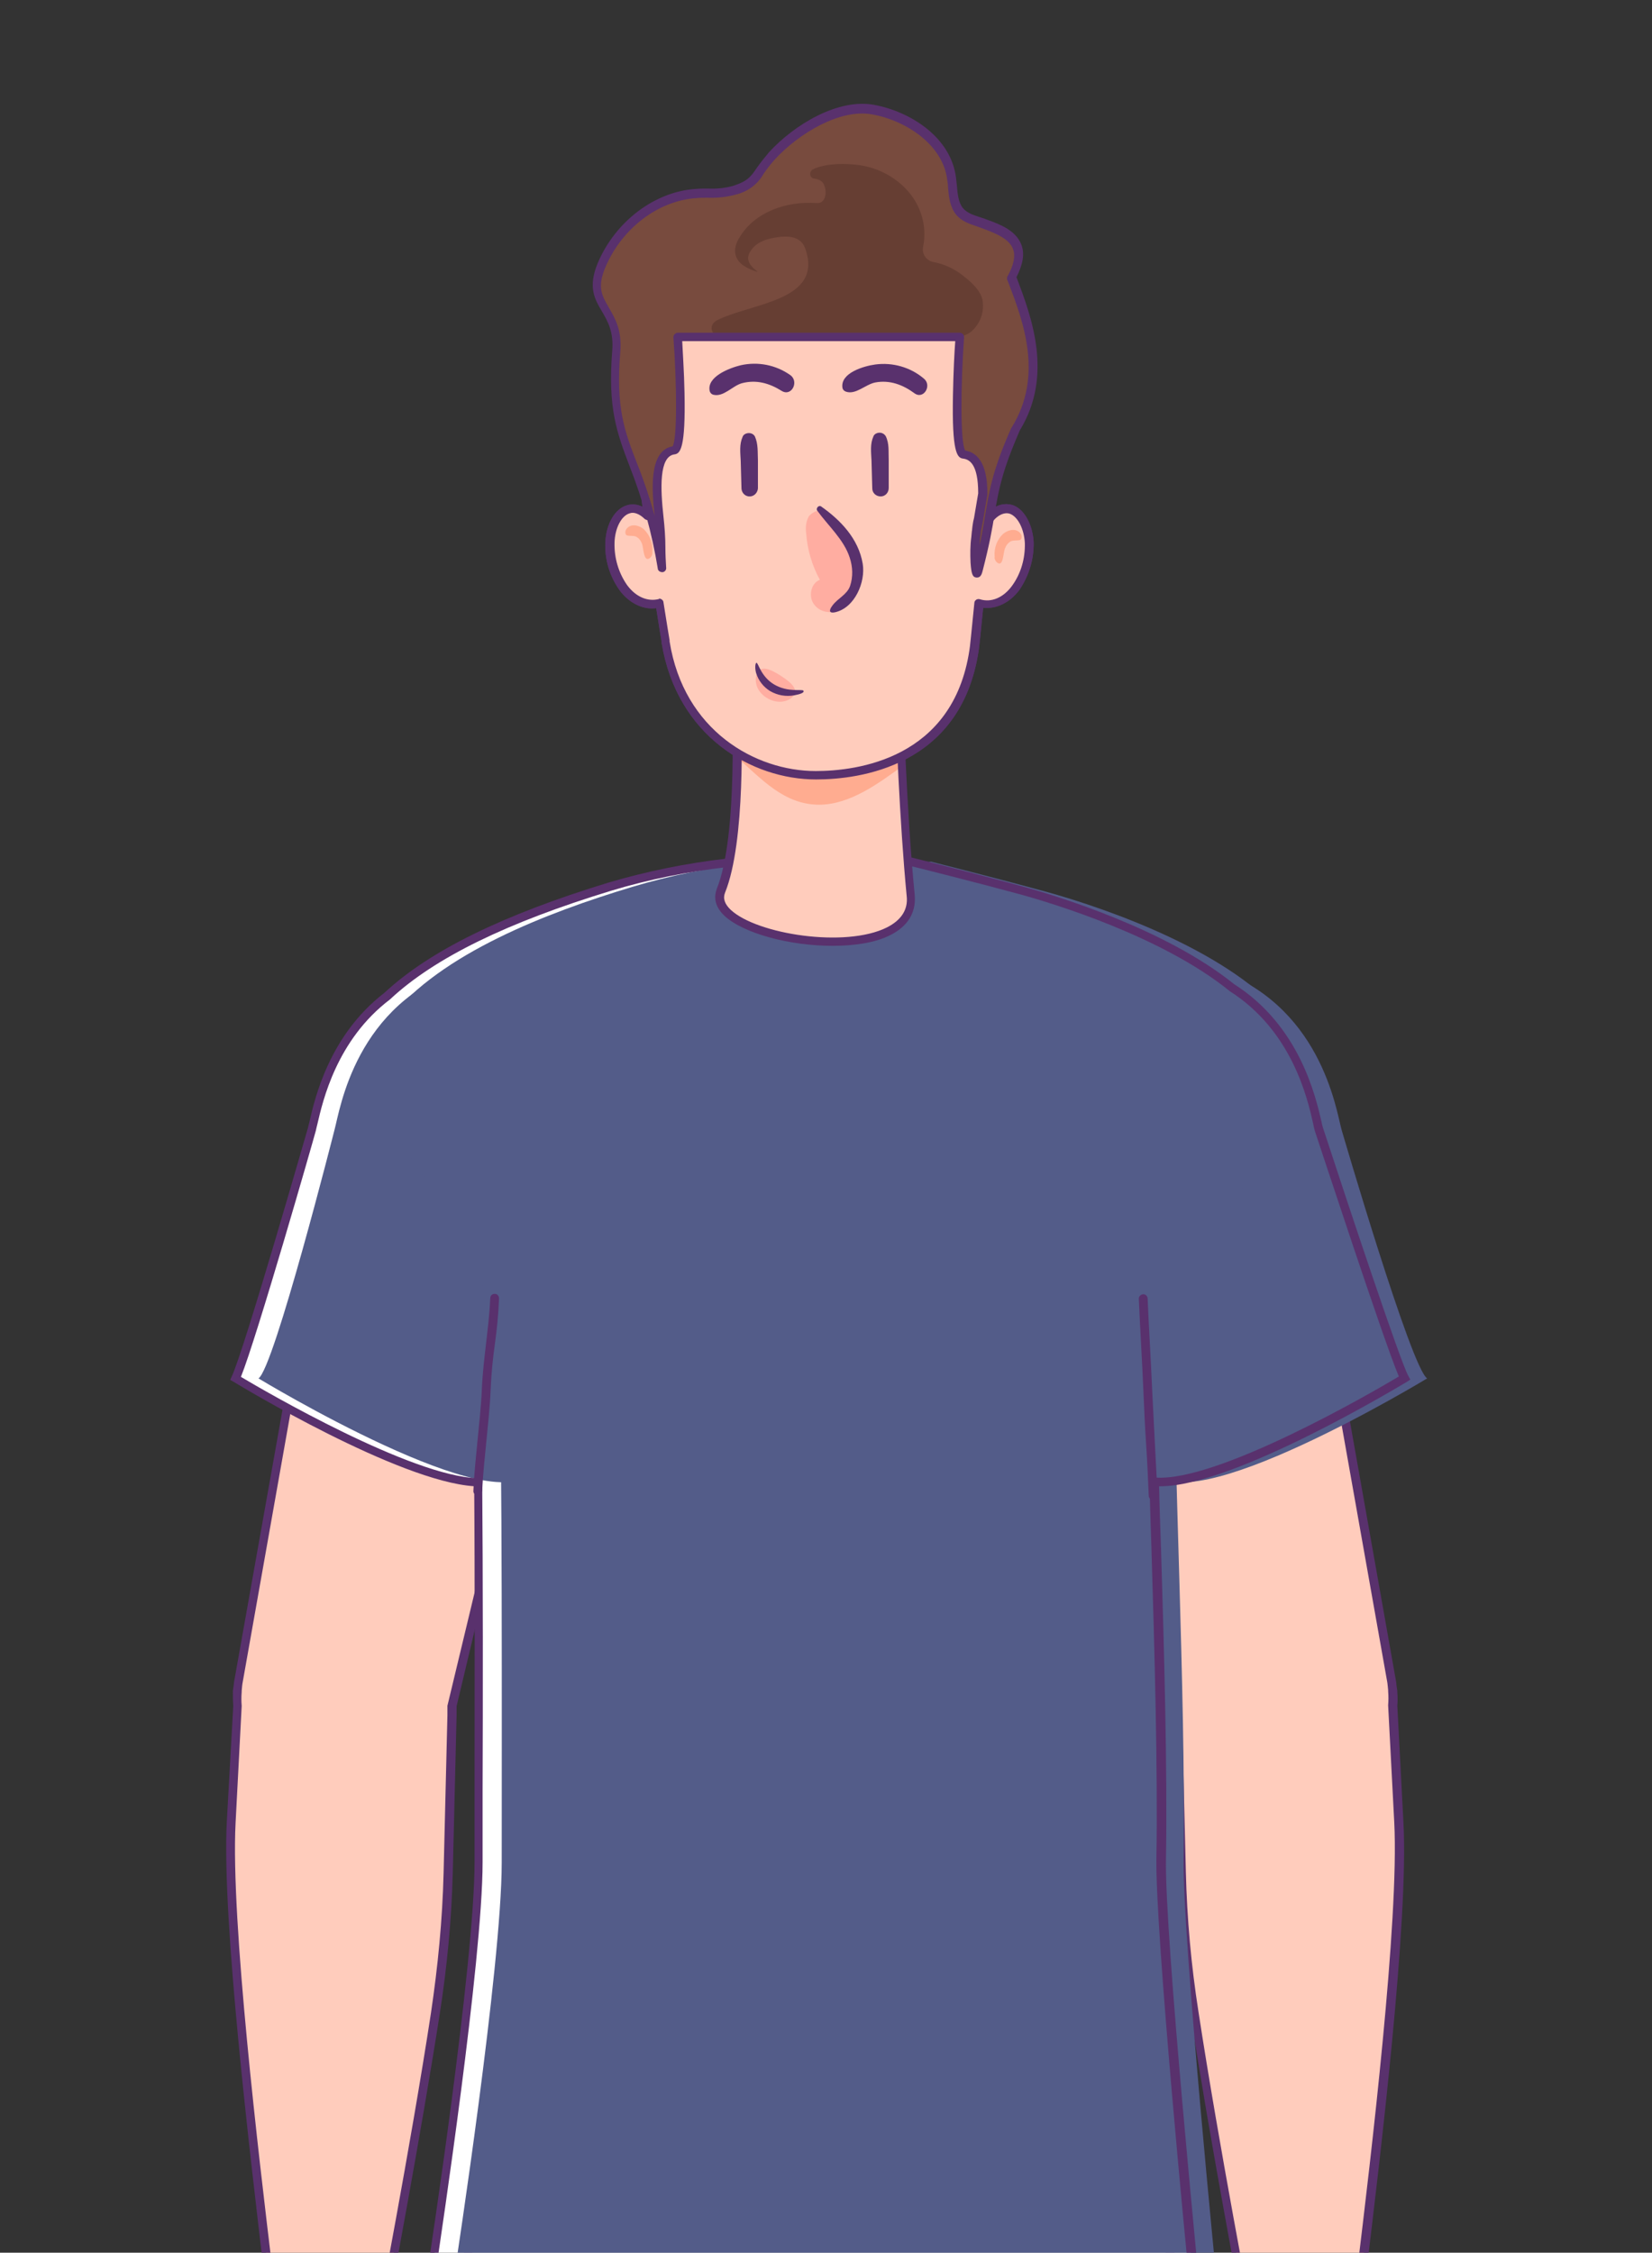 <?xml version="1.0" encoding="utf-8"?>
<!-- Generator: Adobe Illustrator 25.4.1, SVG Export Plug-In . SVG Version: 6.00 Build 0)  -->
<svg version="1.1" id="Cliente_3" xmlns="http://www.w3.org/2000/svg" xmlns:xlink="http://www.w3.org/1999/xlink" x="0px" y="0px"
	 viewBox="0 0 432 589" style="enable-background:new 0 0 432 589;" xml:space="preserve">
<rect x="0" y="0" width="432" height="589" fill="#333333" stroke="none"/>
<style type="text/css">
	.st0{fill:#FFCCBC;}
	.st1{fill:none;}
	.st2{fill:#59316D;}
	.st3{fill:#FFFFFF;}
	.st4{fill:#535C89;}
	.st5{fill:#FFAC90;}
	.st6{opacity:0.25;}
	.st7{fill:#FF5151;}
	.st8{fill:#784B3E;}
	.st9{fill:#663E33;}
</style>
<path class="st0" d="M272.1,295.1c-0.9-6.7-1-13.5-0.4-20.3c1.8-19,22.6-21.9,40-18.9c13.5,2.4,23.7,13.6,24.7,27.3l27.8,156.7
	c0,0.3,0.1,0.6,0.1,0.9l0.2,1.4h0c1.3,15.5-10.3,29-25.7,30.3s-29-10.3-30.3-25.7l-26-109.7C278.5,321.1,274.1,311.9,272.1,295.1z"
	/>
<path class="st0" d="M309.2,489.7c0.3,12.3,1.5,24.6,3.3,36.7c5.4,35.1,14.4,81.9,14.4,81.9c-5,2.3-9.3,5.9-12.3,10.5
	c-3.3,5.4-5.2,11.6-5.5,17.9l-0.9,16.2c-0.2,2.4,1.7,4.5,4,4.6c1.6,0.1,3.1-0.7,4-2l5.8-20.7c0.3,2.7,4.9,24.4,5.1,26.2
	c-0.3,16.5-3.2,32.9,4.4,34.2c9.6,1.6,25.5-11.6,28.3-42.9c1.3-14.6-0.1-29.3-4.2-43.3v-0.4c-0.1-1.3-0.3-2.6-0.8-3.9
	c2.4-20.8,12.5-98.7,11-128.2l-1.6-30.8c-1.2-15.5-14.7-27.1-30.1-25.9c-13,1-23.6,10.8-25.6,23.7c-0.3,1.7-0.4,3.4-0.3,5.1
	L309.2,489.7z"/>
<path class="st0" d="M154.3,295.1c0.9-6.7,1-13.5,0.4-20.3c-1.8-19-22.6-21.9-40-18.9c-13.5,2.3-23.7,13.6-24.7,27.3L62.3,439.9
	c0,0.3-0.1,0.6-0.1,0.9l-0.1,1.4l0,0c-1.3,15.5,10.3,29,25.7,30.3s29-10.3,30.3-25.7l26-109.7C147.8,321.1,152.3,311.9,154.3,295.1z
	"/>
<path class="st0" d="M70.7,608.5v0.4c-4.1,14.1-5.5,28.8-4.2,43.3c2.8,31.3,18.7,44.5,28.3,42.9c7.6-1.3,4.8-17.7,4.4-34.2
	c0.2-1.8,4.8-23.6,5.1-26.2l5.8,20.7c1.3,2,4,2.6,6,1.4c1.3-0.8,2.1-2.4,2-4l-0.9-16.2c-0.3-6.3-2.2-12.5-5.5-17.9
	c-3.1-4.6-7.3-8.2-12.3-10.5c0,0,9-46.8,14.4-81.9c1.9-12.2,3-24.4,3.3-36.7l1-41.1c0-1.7-0.1-3.4-0.3-5.1
	c-2.4-15.3-16.7-25.8-32.1-23.5c-12.9,2-22.7,12.6-23.7,25.6l-1.6,30.8c-1.5,29.5,8.6,107.4,11,128.2
	C71,605.9,70.8,607.2,70.7,608.5z"/>
<path class="st1" d="M71.5,713c69.3,6.5,138.8,11.1,208.2,15.7c29.9,2,59.7,4,89.6,6V26.3H58.9v685.6L71.5,713z"/>
<path class="st2" d="M119.3,652.8l-0.9-16.2c-0.3-6.5-2.2-12.9-5.7-18.5c-3-4.5-7.1-8.2-12-10.5c1.3-6.6,9.3-49,14.3-81.1
	c1.9-12.2,3.1-24.6,3.4-36.9l1-41.2v-2.3l8.2-34.4c2.1,45.8,4.6,100.9,4.6,101.5c0,0.1,0,0.2,0,0.2c-0.9,5.5-9.4,56.2-10.6,71.5
	c-0.6,7.5-1.2,14.6-1.3,23.4c0,0.4-0.1,0.8-0.1,1.1c-0.1,0.6-0.1,1.1-0.1,1.8l0.1,2.3c0,9.1,0.5,19.3,1.4,31.3l0.6,14.5h1.1
	l-1.1,0.2l0.6,15.6c0.7,0.1,1.4,0.1,2.2,0.2l-0.6-15.8v-0.2l-0.6-14.5c-0.9-12-1.4-22.2-1.4-31.2l-0.1-2.3c0-0.5,0.1-1.1,0.1-1.6
	c0-0.4,0.1-0.7,0.1-1.2c0.2-8.8,0.7-15.8,1.3-23.3c1.3-16.1,10.6-71.3,10.7-71.8c0-0.2,0-0.5-0.1-0.7c-0.3-5.9-2.9-64.1-5-109
	c0-0.5-0.4-0.9-0.8-1c-0.6-0.2-1.2,0.2-1.4,0.8L117,446c0,0.1,0,0.2,0,0.3v2.2l-1,41.2c-0.3,12.3-1.5,24.5-3.3,36.6
	c-5.3,34.7-14.3,81.4-14.4,81.9c-0.1,0.5,0.2,1,0.7,1.2c4.8,2.2,8.9,5.7,11.8,10.1c3.2,5.2,5,11.2,5.3,17.4L117,653
	c0,1-0.5,2-1.3,2.6c-1.4,1.1-3.4,0.8-4.5-0.6l-5.8-20.5c-0.1-0.4-0.5-0.7-0.9-0.8c-0.6-0.1-1.2,0.3-1.3,1c-0.2,1.5-1.8,9.7-3.2,16.3
	c-1.2,5.7-1.9,9.2-2,9.9v0.2c0.1,3.4,0.2,6.8,0.4,10.1c0.6,11.9,1.1,22.2-3.9,23c-3.1,0.5-6.9-0.7-10.5-3.5
	c-4.2-3.3-14.3-13.5-16.5-38.4c-1.3-14.4,0.1-29,4.2-42.9c0-0.1,0.1-0.2,0.1-0.3v-0.4c0.1-1.2,0.3-2.4,0.7-3.6
	c0.1-0.2,0.1-0.3,0.1-0.5c-0.3-2.7-0.8-6.3-1.3-10.7c-3.6-29.8-11-91.7-9.7-117.2l1.6-30.6v-0.1c-0.1-1.2-0.1-2.4,0-3.6
	c0-0.1,0-0.2,0-0.3l0.1-1.1c0-0.3,0.1-0.6,0.1-0.8l27.8-156.7c0,0,0-0.1,0-0.1c0.7-10.5,7.2-19.8,16.7-24.1c0.1,0,0.1-0.1,0.2-0.1
	c15.5-10.5,38-16.6,52.5-18.6c5.5-0.8,11.6-3.3,17.5-5.8c4-1.7,8-3.2,12.1-4.5c0.1,0,0.1,0,0.2-0.1c0.6-0.2,0.9-0.9,0.6-1.5
	c-0.2-0.6-0.9-0.9-1.5-0.6c-4.2,1.3-8.2,2.9-12.2,4.6c-6,2.5-11.7,4.9-16.9,5.6c-14.7,2.1-37.5,8.3-53.3,18.9
	c-10.3,4.7-17.2,14.6-18,25.9L61.2,439.8c0,0.3-0.1,0.6-0.1,0.9l-0.2,1.4c0,0.1,0,0.3,0,0.4c0,1.2,0,2.3,0.1,3.5l-1.7,30.5
	C58,502.2,65.5,564.2,69,594c0.5,4.2,1,7.8,1.2,10.5c-0.4,1.3-0.7,2.6-0.8,4v0.2c-4.1,14.2-5.5,29-4.2,43.7c1.6,18.2,8,32.7,17.4,40
	c4.1,3.2,8.5,4.6,12.2,4c7-1.2,6.5-11.8,5.8-25.3c-0.2-3.2-0.3-6.6-0.4-9.9c0.2-0.9,1-5.2,1.9-9.7c0.8-4,1.7-8.3,2.3-11.6l4.5,16
	c0,0.1,0.1,0.2,0.1,0.3c1.1,1.6,2.9,2.6,4.9,2.5C117.1,658.4,119.5,655.9,119.3,652.8z"/>
<path class="st2" d="M356.9,608.6c-0.1-1.4-0.3-2.7-0.8-4c0.3-2.7,0.7-6.2,1.2-10.5c3.6-29.8,11.1-91.8,9.7-117.6l-1.6-30.5
	c0.1-1.1,0.1-2.3,0-3.5c0-0.1,0-0.3,0-0.4l-0.2-1.3c0-0.3-0.1-0.7-0.1-1l-27.8-156.7c-0.9-11.7-8.3-21.9-19.1-26.4
	c-15.8-10.4-38.2-16.5-52.6-18.5c-5.3-0.8-10.8-3.2-16.1-5.7c-3.8-1.8-7.6-3.4-11.6-4.7c-0.6-0.2-1.2,0.2-1.4,0.7
	c-0.2,0.6,0.2,1.2,0.7,1.4c3.9,1.3,7.6,2.8,11.3,4.6c5.5,2.5,11.1,5.1,16.7,5.9c14.2,2,36.3,8,51.8,18.2c0.1,0,0.1,0.1,0.2,0.1
	c10.1,4.1,17,13.7,17.8,24.5c0,0,0,0.1,0,0.1l27.8,156.7c0,0.3,0.1,0.6,0.1,0.9l0.1,1c0,0.1,0,0.2,0,0.3c0.1,1.2,0.1,2.4,0,3.6
	c0,0,0,0.1,0,0.1l1.6,30.6c1.3,25.6-6.1,87.5-9.7,117.2c-0.5,4.4-1,8-1.3,10.7c0,0.2,0,0.3,0.1,0.5c0.4,1.1,0.6,2.4,0.7,3.6v0.4
	c0,0.1,0,0.2,0,0.3c4,13.9,5.4,28.5,4.2,42.9c-2.2,24.8-12.3,35.1-16.5,38.4c-3.6,2.8-7.4,4.1-10.5,3.5c-5.1-0.8-4.5-11.1-3.9-23
	c0.2-3.3,0.3-6.7,0.4-10.1c0-0.1,0-0.1,0-0.2c-0.1-0.8-0.8-4.3-2-10c-1.3-6.6-3-14.7-3.2-16.2c-0.1-0.5-0.5-0.9-1-1
	c-0.5,0-1,0.3-1.2,0.8l-5.8,20.6c-0.6,0.9-1.7,1.4-2.8,1.3c-1.8-0.1-3.1-1.6-3-3.4l0.9-16.2c0.3-6.1,2.1-12.1,5.3-17.4
	c2.9-4.4,7-7.9,11.8-10.1c0.5-0.2,0.8-0.7,0.7-1.2c-0.1-0.5-9.1-47.2-14.4-81.9c-1.9-12.1-3-24.3-3.3-36.6l-1-41.2
	c-0.1-0.7,0-1.4,0-2.2c0-0.1,0-0.2,0-0.3l-8.9-37.6c-0.1-0.5-0.5-0.8-1-0.9c-0.6,0-1.1,0.5-1.2,1.1c-1.8,42.8-3.9,98.5-4.1,104.2
	c-0.1,0.2-0.1,0.5-0.1,0.7c0.1,0.6,9.4,55.7,10.7,71.8c0.6,7.5,1.2,14.5,1.3,23.4c0,0.4,0.1,0.7,0.1,1.1c0.1,0.5,0.1,1.1,0.1,1.5
	l-0.1,2.5c0,9-0.5,19.2-1.4,31.2l-0.9,25.5c0.7-0.1,1.5-0.2,2.2-0.3l1-25.2c0.9-12,1.4-22.3,1.4-31.3l0.1-2.5c0-0.6-0.1-1.1-0.1-1.7
	c0-0.3-0.1-0.7-0.1-1c-0.2-8.9-0.7-16-1.3-23.4c-1.2-15.4-9.7-66-10.6-71.5c0-0.1,0-0.2,0-0.2c0-0.5,2-52.9,3.8-96.5l7,29.5v2.2
	l1,41.2c0.3,12.3,1.5,24.7,3.3,36.9c4.9,32.1,13,74.5,14.2,81.1c-4.9,2.4-9,6-12,10.5c-3.4,5.6-5.4,11.9-5.7,18.5l-0.8,16.3
	c-0.1,1.9,0.8,3.7,2.4,4.8c2.5,1.7,5.9,1,7.6-1.5c0.1-0.1,0.1-0.2,0.1-0.3l4.5-16c0.6,3.2,1.5,7.5,2.3,11.5c0.9,4.5,1.8,8.8,1.9,9.8
	c-0.1,3.3-0.2,6.7-0.4,9.9c-0.7,13.5-1.2,24.2,5.8,25.3c3.8,0.6,8.1-0.8,12.2-4c9.4-7.3,15.8-21.9,17.4-40
	c1.3-14.7-0.2-29.5-4.2-43.7V608.6z"/>
<path class="st2" d="M211,677.7l3.2-24.2l3.2,24.1c0.7,0,1.5,0,2.2-0.1l-4.3-32.6c-0.1-0.6-0.6-1-1.1-1c-0.6,0-1.1,0.4-1.1,1
	l-4.4,32.9C209.5,677.7,210.3,677.7,211,677.7z"/>
<path class="st0" d="M150.6,299.2c1-6.7,1.2-13.5,0.7-20.2"/>
<path class="st3" d="M150.6,296.9c1-6.7,1.2-13.5,0.7-20.2c-1.5-19-19-29.1-35.8-23.7c-28.6,9.2-32.6,37.2-34,42.3
	c0,0-15.8,62.4-19.9,65.1c0,0,63.8,38.7,71.6,23.7C140.6,369.5,148.3,313.7,150.6,296.9z"/>
<path class="st3" d="M275.7,296.9c-1-6.7-1.2-13.5-0.7-20.2c1.5-19,19-29.1,35.8-23.7c28.6,9.2,32.6,37.2,34,42.3
	c0,0,18.2,62.4,22.4,65.1c0,0-63.8,38.7-71.6,23.7C288,369.5,278,313.7,275.7,296.9z"/>
<path class="st3" d="M330,266.3c-13.5-16.9-45.1-28.4-63-33.3c-11.7-3.2-29.5-7.7-29.5-7.7c3.2,7.9,5.3,17.2-6.1,22.7
	c-10.7,4.4-22.7,4-33.1-1.1c-8.1-3.9-11.7-10.4-10-16.1c0.8-2.2,1.6-5,1.6-5c-10.4,1.1-20.7,3.2-30.7,6.2
	c-22.2,6.7-50.1,17.4-63.5,34.4c-13.7,17.2,7.9,37.2,15.8,51.7c7.7,14.2,12,23.5,12.9,39.6c1,17.2,0.7,97.1,0.7,129.4
	c0.1,27.1-12,105.7-12,105.7c33,37.3,170.4,35.1,199.3,6.1c0,0-9.2-92.5-8.9-112.7c0.7-41.8-3-112.9-2.1-128.5
	c0.9-16.1,5.2-25.4,12.9-39.6C322.1,303.5,343.7,283.5,330,266.3z"/>
<path class="st4" d="M156.6,296.9c1-6.7,1.2-13.5,0.7-20.2c-1.5-19-19-29.1-35.8-23.7c-28.6,9.2-32.6,37.2-34,42.3
	c0,0-15.8,62.4-19.9,65.1c0,0,63.8,38.7,71.6,23.7C146.6,369.5,154.3,313.7,156.6,296.9z"/>
<path class="st4" d="M281.7,296.9c-1-6.7-1.2-13.5-0.7-20.2c1.5-19,19-29.1,35.8-23.7c28.6,9.2,32.6,37.2,34,42.3
	c0,0,18.2,62.4,22.4,65.1c0,0-63.8,38.7-71.6,23.7C294,369.5,284,313.7,281.7,296.9z"/>
<path class="st4" d="M336,266.3c-13.5-16.9-45.1-28.4-63-33.3c-11.7-3.2-29.5-7.7-29.5-7.7c-2.8,0-47.5,0.4-47.5,0.4
	c-10.4,1.1-20.7,3.2-30.7,6.2c-22.2,6.7-50.1,17.4-63.5,34.4c-13.7,17.2,7.9,37.2,15.8,51.7c7.7,14.2,12,23.5,12.9,39.6
	c0.9,17.2,0.7,97.1,0.7,129.4c0,27.1-12.1,105.8-12.1,105.8c33,37.3,170.4,35.1,199.3,6.1c0,0-9.2-92.5-8.9-112.7
	c0.7-41.8-3-112.9-2.1-128.5c0.9-16.1,5.2-25.4,12.9-39.6C328.1,303.5,349.7,283.5,336,266.3z"/>
<path class="st2" d="M218,621.7c-3.2,0-6.4-0.1-9.7-0.2c-45.8-1.4-81.7-11.9-96.1-28.2l-0.3-0.4l0.1-0.5
	c0.1-0.8,12.1-78.8,12.1-105.6c0-5.1,0-11.4,0-18.5c0-23.5,0.1-55.6-0.1-79.7c-19.9-1.3-61.1-26.2-62.9-27.3l-0.9-0.5l0.4-0.9
	c3.3-7,19.7-64.3,19.9-64.9c0.1-0.4,0.2-0.9,0.4-1.6c1.4-6.2,5.2-22.7,19.6-33.8c11.8-11,31-20.4,58.5-28.8
	c10.1-3,20.5-5.1,30.9-6.3c2,0,46-0.4,47.7-0.4h0.3c0.2,0,18,4.5,29.6,7.7c8.4,2.3,37.2,11,55.2,25.5c17.1,10.9,21.3,29.2,22.9,36.1
	c0.1,0.7,0.3,1.2,0.4,1.6c6.8,20.8,20.2,61.1,22.3,64.8l0.5,0.9l-0.9,0.6c-1.9,1.1-45.2,27.3-64.4,27.3h-0.4
	c0.1,5,0.3,10.5,0.5,16.1c0.8,26,1.7,58.3,1.3,81.3l0,0c-0.4,19.9,8.8,111.6,8.8,112.6l0,0.5l-0.4,0.4
	C299.7,612.9,261.4,621.7,218,621.7z M114.2,592.3c14.2,15.6,49.3,25.7,94.2,27c46.4,1.4,88.4-7.2,102.8-21
	c-0.8-7.6-9.1-93.1-8.8-112.3c0.4-22.9-0.5-55.2-1.3-81.2c-0.2-6.1-0.4-11.9-0.5-17.3v-1.3l1.3,0.1c16.1,1.5,57.4-22.5,63.9-26.4
	c-3.9-9.1-21.2-62-22-64.3c-0.1-0.5-0.3-1.1-0.4-1.8c-1.5-6.6-5.5-24.3-21.9-34.7l-0.1-0.1c-17.6-14.2-46.1-22.8-54.4-25.1
	c-11-3-27.7-7.2-29.4-7.6c-3.2,0-46.9,0.4-47.4,0.4c-10.3,1.2-20.5,3.2-30.4,6.2c-27.2,8.3-46.1,17.5-57.7,28.3l-0.1,0.1
	C88,271.9,84.4,287.9,83,293.9c-0.2,0.7-0.3,1.3-0.4,1.7C82,297.9,67.1,349.9,63,360c6.2,3.7,44.7,26.1,62,26.5h1.1v1.1
	c0.2,24.2,0.2,56.9,0.1,80.8c0,7.1,0,13.4,0,18.5C126.2,512.6,115.2,585.3,114.2,592.3z"/>
<path class="st2" d="M124.9,390.9L124.9,390.9c-0.7,0-1.2-0.5-1.1-1.2c0.2-4.7,0.7-9.1,1.1-13.3s0.9-8.5,1.1-13.1s0.7-8.4,1.1-12
	s0.9-7.2,1.1-11.9c0-0.6,0.5-1.1,1.1-1.1h0.1c0.6,0,1.1,0.5,1.1,1.2c-0.2,4.7-0.6,8.4-1.1,12s-0.9,7.2-1.1,11.9s-0.7,9.1-1.1,13.3
	s-0.9,8.5-1.1,13.1C125.9,390.5,125.5,390.9,124.9,390.9z"/>
<path class="st2" d="M301.5,392.2c-0.6,0-1.1-0.5-1.1-1.1c-0.2-4.7-0.4-9.3-0.7-13.7s-0.5-9-0.7-13.7s-0.4-8.4-0.6-12.1
	s-0.4-7.5-0.6-12.1c0-0.6,0.6-1.1,1.2-1.1c0.5,0,1,0.4,1.1,1c0.2,4.7,0.4,8.4,0.6,12.1s0.4,7.5,0.6,12.1s0.5,9.2,0.7,13.7
	s0.5,9,0.7,13.7C302.7,391.6,302.2,392.2,301.5,392.2C301.6,392.2,301.6,392.2,301.5,392.2L301.5,392.2z"/>
<path class="st2" d="M213.4,203.8c-16.7,0-36.4-11.2-40.4-35.8v-0.3c-0.2-1-0.7-4.3-1.4-8.7c-3.4,0.5-7.1-1.3-9.6-4.7
	c-2.6-3.7-3.9-8-3.7-12.5c0.2-4.8,2.5-8.8,5.7-9.7c1.3-0.4,2.8-0.2,4,0.4c-0.5-4-0.8-8.1-0.9-12.1c0-1.4,0-3,0.1-4.6
	c-0.1-1.1-0.1-2.2-0.1-3.2c0-1.2,0-2.4,0.1-3.6c-0.3-2.1-0.4-4.3-0.4-6.4c0-9.5,2.9-18.8,8.4-26.6c4.3-7.2,10.9-12.6,18.7-15.5
	c5.9-2.7,12.4-4.1,18.9-4.1c25,0.1,45.4,20.1,46.1,45.1c0.6,3.6,0.9,7.3,0.9,11c0,1,0,2-0.1,3.1c0.1,1.6,0.1,3.2,0.1,4.7
	c0,2.8-0.2,7.2-0.6,13c1.5-1.3,3.5-1.8,5.4-1.3l0,0c3.1,0.9,5.4,4.9,5.7,9.7c0.1,4.5-1.2,8.8-3.7,12.5c-2.5,3.4-6.1,5.1-9.5,4.7
	c-0.6,6.2-1.1,10.9-1.2,11.3C251.3,200.5,224.6,203.8,213.4,203.8z M172.4,156.5c0.2,0,0.4,0.1,0.6,0.2c0.3,0.2,0.5,0.5,0.5,0.8
	c0.8,5,1.4,8.8,1.6,9.9v0.3c3.7,23.3,22.4,33.9,38.2,33.9c10.7,0,35.9-3.1,40.2-31.6c0.1-0.3,0.6-5.4,1.3-12.4
	c0-0.3,0.2-0.6,0.5-0.8c0.3-0.2,0.7-0.2,1-0.1c2.9,0.9,6.1-0.4,8.4-3.6c2.3-3.2,3.4-7.1,3.3-11.1c-0.2-3.8-1.9-7-4-7.7l0,0
	c-1.7-0.5-3.8,0.8-5.1,3.1c-0.3,0.5-0.8,0.7-1.3,0.5c-0.5-0.2-0.8-0.6-0.8-1.2c0.6-7.5,0.9-12.9,0.9-16.3c0-1.4,0-3-0.1-4.7
	c0-1.2,0.1-2.2,0.1-3.1c0-3.6-0.3-7.2-0.9-10.8c0-0.1,0-0.1,0-0.2c-0.6-23.8-20-42.9-43.8-43c-6.2,0-12.4,1.3-18.1,3.9
	c-7.4,2.7-13.7,7.8-17.7,14.6c-5.3,7.4-8.1,16.3-8.1,25.4c0,2.1,0.2,4.1,0.4,6.2c0,0.1,0,0.1,0,0.2c0,1.2-0.1,2.4-0.1,3.6
	c0,1,0,2,0.1,3.2c-0.1,1.7-0.1,3.2-0.1,4.7c0.1,4.8,0.5,9.6,1.1,14.4c0.1,0.5-0.2,0.9-0.6,1.1c-0.4,0.2-0.9,0.1-1.3-0.2
	c-1.3-1.3-2.8-1.9-3.9-1.5c-2.2,0.6-3.9,3.9-4,7.7c-0.1,3.9,1,7.8,3.3,11.1c2.3,3.1,5.4,4.4,8.4,3.6
	C172.3,156.5,172.4,156.4,172.4,156.5L172.4,156.5z"/>
<path class="st0" d="M238.2,234.1c2,20.2-54.9,11.6-49.7-1.1c6-14.6,4-50.6,4-50.6h42.8C235.2,182.4,236,211.8,238.2,234.1z"/>
<path class="st5" d="M235.5,183.5c-8.2,2.9-14,2.9-23,2.5c-8,0-12.3-1.5-19.7-3.6c0,0,0,13.9,0,15.7c6.3,5.5,12.2,12.3,21.4,12.3
	c8.2,0,15.8-5.8,21.8-10.1C235.9,200.4,235.5,185.1,235.5,183.5z"/>
<path class="st2" d="M217.7,247.3c-11.1,0-23.2-3.2-28.2-7.8c-2.9-2.7-2.7-5.3-2.1-7c5.8-14.2,3.9-49.8,3.9-50.1l-0.1-1.2h45v1.1
	c0,0.3,0.8,29.6,3,51.7l0,0c0.4,4.6-1.8,8.2-6.4,10.5C228.9,246.5,223.4,247.3,217.7,247.3z M193.7,183.5c0.3,6.5,1.3,36.6-4.1,49.9
	c-0.6,1.5-0.1,3,1.5,4.5c6.9,6.4,30,10,40.8,4.6c3.8-1.9,5.6-4.7,5.2-8.2l0,0c-1.9-19.7-2.8-45.2-3-50.7H193.7z"/>
<path class="st0" d="M264.2,133.1c-2.2-0.6-4.8,0.9-6.4,3.6c0.5-6.6,0.9-12.6,0.9-16.3c0-1.6,0-3.2-0.1-4.7c0-1,0.1-2,0.1-3.1
	c0-3.7-0.3-7.3-0.9-10.9c-0.5-24.8-21.1-44.6-45.9-44c-6.1,0.1-12,1.5-17.5,4c-7.6,2.8-14.1,8.1-18.2,15.1
	c-5.4,7.6-8.3,16.6-8.2,25.9c0,2.1,0.2,4.2,0.5,6.3c0,1.2-0.1,2.4-0.1,3.7c0,1.1,0,2.2,0.1,3.2c-0.1,1.5-0.1,3-0.1,4.6
	c0.1,4.9,0.5,9.7,1.2,14.5c-1.5-1.6-3.4-2.3-5.1-1.8c-2.7,0.8-4.7,4.5-4.9,8.7c-0.1,4.2,1.1,8.3,3.5,11.8c2.6,3.6,6.4,4.9,9.6,4
	c0.9,5.8,1.6,9.9,1.6,10.2c4,24.7,24,34.9,39.3,34.9c15.1,0,37.3-5.6,41.3-32.6c0.1-0.4,0.6-5.5,1.3-12.5c3.2,1,7-0.3,9.6-3.9
	c2.4-3.4,3.6-7.6,3.5-11.8C268.8,137.6,266.9,133.9,264.2,133.1z"/>
<path class="st5" d="M168.4,138.4c-1.3-1.1-3.6-1.7-4.7,0.1c-0.3,0.5-0.2,1.4,0.3,1.5c0.8,0.2,1.6,0,2.3,0.3
	c0.8,0.4,1.3,1.1,1.6,1.9c0.4,1.2,0.4,4.7,1.9,3.8c0.5-0.3,0.9-1,0.8-1.6C170.8,142.2,170,140,168.4,138.4z"/>
<path class="st5" d="M262.3,139.6c1.3-1.1,3.6-1.7,4.7,0.1c0.3,0.5,0.2,1.4-0.3,1.5c-0.8,0.2-1.5,0-2.3,0.3
	c-0.8,0.4-1.3,1.1-1.6,1.9c-0.5,1.2-0.4,4.7-1.9,3.8c-0.5-0.3-0.9-1-0.8-1.6C259.9,143.3,260.7,141.1,262.3,139.6z"/>
<path class="st2" d="M213.4,203.8c-16.7,0-36.4-11.2-40.4-35.8v-0.3c-0.2-1-0.7-4.3-1.4-8.7c-3.4,0.5-7.1-1.3-9.6-4.7
	c-2.6-3.7-3.9-8-3.7-12.5c0.2-4.8,2.5-8.8,5.7-9.7c1.3-0.4,2.8-0.2,4,0.4c-0.5-4-0.8-8.1-0.9-12.1c0-1.4,0-3,0.1-4.6
	c-0.1-1.1-0.1-2.2-0.1-3.2c0-1.2,0-2.4,0.1-3.6c-0.3-2.1-0.4-4.3-0.4-6.4c0-9.5,2.9-18.8,8.4-26.6c4.3-7.2,10.9-12.6,18.7-15.5
	c5.9-2.7,12.4-4.1,18.9-4.1c25,0.1,45.4,20.1,46.1,45.1c0.6,3.6,0.9,7.3,0.9,11c0,1,0,2-0.1,3.1c0.1,1.6,0.1,3.2,0.1,4.7
	c0,2.8-0.2,7.2-0.6,13c1.5-1.3,3.5-1.8,5.4-1.3l0,0c3.1,0.9,5.4,4.9,5.7,9.7c0.1,4.5-1.2,8.8-3.7,12.5c-2.5,3.4-6.1,5.1-9.5,4.7
	c-0.6,6.2-1.1,10.9-1.2,11.3C251.3,200.5,224.6,203.8,213.4,203.8z M172.4,156.5c0.2,0,0.4,0.1,0.6,0.2c0.3,0.2,0.5,0.5,0.5,0.8
	c0.8,5,1.4,8.8,1.6,9.9v0.3c3.7,23.3,22.4,33.9,38.2,33.9c10.7,0,35.9-3.1,40.2-31.6c0.1-0.3,0.6-5.4,1.3-12.4
	c0-0.3,0.2-0.6,0.5-0.8c0.3-0.2,0.7-0.2,1-0.1c2.9,0.9,6.1-0.4,8.4-3.6c2.3-3.2,3.4-7.1,3.3-11.1c-0.2-3.8-1.9-7-4-7.7l0,0
	c-1.7-0.5-3.8,0.8-5.1,3.1c-0.3,0.5-0.8,0.7-1.3,0.5c-0.5-0.2-0.8-0.6-0.8-1.2c0.6-7.5,0.9-12.9,0.9-16.3c0-1.4,0-3-0.1-4.7
	c0-1.2,0.1-2.2,0.1-3.1c0-3.6-0.3-7.2-0.9-10.8c0-0.1,0-0.1,0-0.2c-0.6-23.8-20-42.9-43.8-43c-6.2,0-12.4,1.3-18.1,3.9
	c-7.4,2.7-13.7,7.8-17.7,14.6c-5.3,7.4-8.1,16.3-8.1,25.4c0,2.1,0.2,4.1,0.4,6.2c0,0.1,0,0.1,0,0.2c0,1.2-0.1,2.4-0.1,3.6
	c0,1,0,2,0.1,3.2c-0.1,1.7-0.1,3.2-0.1,4.7c0.1,4.8,0.5,9.6,1.1,14.4c0.1,0.5-0.2,0.9-0.6,1.1c-0.4,0.2-0.9,0.1-1.3-0.2
	c-1.3-1.3-2.8-1.9-3.9-1.5c-2.2,0.6-3.9,3.9-4,7.7c-0.1,3.9,1,7.8,3.3,11.1c2.3,3.1,5.4,4.4,8.4,3.6
	C172.3,156.5,172.4,156.4,172.4,156.5L172.4,156.5z"/>
<path class="st2" d="M206.7,98.1c-3.8-2.7-8.5-3.6-13-2.6c-2.9,0.7-9,3-8.1,6.8c0.1,0.4,0.5,0.8,0.9,0.9c2.7,0.7,5-2.3,7.5-3
	c3.8-1,7.2,0,10.4,2C207,103.8,209,99.8,206.7,98.1z"/>
<path class="st2" d="M241.6,99c-3.5-3-8.2-4.3-12.7-3.7c-3,0.4-9.2,2.2-8.6,6.1c0.1,0.5,0.4,0.8,0.9,1c2.6,0.9,5.1-1.9,7.7-2.4
	c3.8-0.7,7.2,0.6,10.2,2.8C241.5,104.6,243.8,100.8,241.6,99z"/>
<path class="st2" d="M197.4,114.1c-0.5-0.9-1.7-1.1-2.6-0.6c-0.3,0.2-0.5,0.4-0.6,0.7c-0.9,2-0.6,4.1-0.5,6.3
	c0.1,2.4,0.1,4.9,0.2,7.3c0.1,1.2,1.1,2.1,2.3,2c1.1-0.1,1.9-1,2-2.1c0-2.4,0-4.9,0-7.3C198.1,118.2,198.3,116.1,197.4,114.1z"/>
<path class="st2" d="M231.6,114c-0.6-0.9-1.7-1.1-2.6-0.6c-0.3,0.2-0.5,0.4-0.6,0.7c-0.9,2-0.6,4.1-0.5,6.3c0.1,2.4,0.1,4.9,0.2,7.3
	c0,1.2,1,2.1,2.2,2.1c1.2,0,2.1-1,2.1-2.2c0-2.4,0-4.9,0-7.3C232.3,118.1,232.6,116,231.6,114z"/>
<g class="st6">
	<path class="st7" d="M207.6,181.8c-1,1.5-4.1,2.6-7.2,0.6s-3.2-5.2-2.2-6.7s2.9-1,6,1S208.6,180.3,207.6,181.8z"/>
</g>
<g id="Caminho_6549">
	<path class="st2" d="M197.8,173.3c0.5-0.1,1.1,3.6,4.7,5.7s7.3,1.1,7.6,1.6s-0.8,0.9-2.4,1.2c-2.2,0.4-4.4,0-6.3-1.1
		c-1.8-1.1-3.1-2.8-3.7-4.8C197.3,174.3,197.6,173.3,197.8,173.3z"/>
</g>
<g class="st6">
	<path class="st7" d="M215.3,133.9c2.8,3.1,5.6,6.3,7.3,10.1s2.1,8.6,0.1,12.2c-1,2-2.8,3.3-5,3.8c-2.2,0.3-4.4-0.8-5.3-2.8
		c-0.9-2.1,0-4.9,2-5.6c-2.1-3.8-3.3-8-3.6-12.3c-0.2-1.5,0-3,0.7-4.3C212.4,133.9,214.4,132.9,215.3,133.9z"/>
</g>
<path class="st2" d="M225.6,147.4c-1.1-6.6-5.9-11.5-10.9-15c-0.6-0.4-1.4,0.5-1,1.1c2.8,3.9,7,7.6,8.5,12.3c0.8,2.4,0.9,5,0.1,7.4
	c-0.8,2.3-3.2,3.2-4.6,5.1c-1,1.3-0.9,2.1,0.6,1.8C223.5,159,226.4,152.2,225.6,147.4z"/>
<path class="st8" d="M264.4,72.6c5.5-9.9-2.5-12.2-7.4-14.2c-2.2-0.8-4.6-1.3-6.2-3.2c-1.8-2.2-1.7-5.5-2.1-8.5
	c-1.2-10.1-11.7-16.5-20.6-18.1s-19.9,5-26.4,12.1c-4.4,4.8-3.7,7-9.6,9c-3.3,1.2-6.9,0.7-10.4,0.9c-10.4,0.7-20.2,8.2-24.6,18.8
	s4.9,10.8,3.9,22.5c-2.1,25.7,6.7,25.7,11.9,56.6c-0.1-1.8-0.2-3.6-0.2-5.3c0-2.7-0.1-5.3-0.5-8c-0.9-7.7-1.4-16.9,3.9-17.6
	c3-0.4,1-29.7,1-29.7h73.8c0,0-2,30.4,1,30.8c4,0.5,5,5,5,10.3c-0.4,2.2-0.7,4.4-1.1,6.6c-0.2,1-0.3,2-0.5,3c0,0.4-0.1,0.9-0.2,1.8
	c-0.6,6,0.2,11.5,0.5,8.6c4.6-17.6,2.1-19.5,9.8-36.9C274.3,97.9,268.3,82.9,264.4,72.6z"/>
<path class="st9" d="M250.9,88c1.4-0.2,2.7-0.8,3.6-1.8c1.9-1.9,2.8-4.6,2.5-7.2c-0.2-2.9-3.3-5.5-5.4-7.1c-2.2-1.7-4.8-2.9-7.6-3.4
	c-1.8-0.4-3-2.1-2.6-4c0,0,0,0,0,0c1.1-5.4-0.6-11-4.4-15c-3.2-3.4-7.5-5.6-12.1-6.3c-6.6-0.9-11,0.3-12.3,1.1h-0.1
	c-0.6,0.4-0.8,1.2-0.5,1.8c0.2,0.4,0.6,0.6,1,0.6c0.8,0.1,1.6,0.4,2.2,1.1c1.3,2,0.8,5.5-1.6,5.3c-8.2-0.6-16.3,2.5-20.1,8.8
	c-1.9,2.9-1.7,5.5,0.7,7.4c1.2,0.8,2.5,1.4,3.9,1.8c0-0.3-3.6-2.2-2.1-5c1-1.8,2.5-3,5.3-3.7c3.6-0.8,7.8-1.2,9.2,2.4
	c5.2,14.1-14.5,14.4-23.3,19.1l-0.2,0.2l0,0c-0.9,0.6-1.2,1.8-0.6,2.8c0.4,0.6,1.1,1,1.8,0.9C202.7,87.9,244,88,250.9,88z"/>
<path class="st2" d="M255.5,151h-0.2c-1-0.1-1.3-1-1.5-3.9c-0.1-2.2-0.1-4.5,0.2-6.7c0.1-0.8,0.1-1.4,0.2-1.8c0,0,0-0.1,0-0.1
	l0.1-0.9c0.1-0.7,0.2-1.4,0.4-2.1c0.4-2.2,0.7-4.3,1.1-6.5c0-7.7-2.3-8.9-4-9.1c-1.5-0.2-2.9-1.6-2.6-16.6
	c0.1-5.8,0.4-11.7,0.6-14.1h-71.4c0.1,2.4,0.5,8,0.6,13.5c0.3,14.5-1.1,15.9-2.6,16.1c-4.1,0.5-3.7,9-2.9,16.3
	c0.3,2.7,0.5,5.4,0.5,8.1c0,1.8,0.1,3.6,0.2,5.2c0.1,0.6-0.4,1.2-1,1.2s-1.2-0.4-1.2-1l0,0c-1.5-9.2-4-18.2-7.4-26.8
	c-3.3-8.7-5.7-15.1-4.5-30.1c0.4-5-1.2-7.7-2.7-10.3c-1.9-3.2-3.7-6.3-1.1-12.6c4.6-10.9,14.9-18.7,25.6-19.4
	c1.1-0.1,2.2-0.1,3.2-0.1c2.3,0.1,4.7-0.1,6.9-0.8c3.6-1.2,4.4-2.4,5.9-4.6c1-1.4,2.1-2.8,3.2-4.1c6.6-7.2,18-14.1,27.4-12.4
	s20.2,8.4,21.5,19.1c0.1,0.6,0.1,1.2,0.2,1.8c0.2,2.4,0.4,4.6,1.6,6.1c1,1.2,2.6,1.8,4.2,2.3c0.5,0.2,1,0.3,1.5,0.5l0.8,0.3
	c3.3,1.2,7.4,2.8,8.8,6.5c0.9,2.4,0.4,5.1-1.3,8.5l0.1,0.2c3.8,10.1,9.6,25.4,0.8,39.8c-4.7,10.8-5.5,15.4-6.6,21.8
	c-0.6,3.9-1.4,8.2-3.1,14.8C256.8,149.8,256.6,151,255.5,151z M256.5,138.8c0,0.4-0.1,0.9-0.2,1.8c-0.1,0.6-0.1,1.3-0.1,1.9
	c0.7-3.3,1.1-5.9,1.5-8.3c1.1-6.3,1.9-11.4,6.8-22.4l0.1-0.1c8.3-13.5,3-27.6-0.9-37.8l-0.3-0.7c-0.1-0.3-0.1-0.7,0.1-1
	c1.6-2.9,2.1-5.3,1.4-7.1c-1-2.7-4.6-4.1-7.5-5.2l-0.8-0.3c-0.5-0.2-0.9-0.3-1.4-0.5c-1.8-0.6-3.8-1.3-5.2-3c-1.6-2-1.9-4.7-2.1-7.3
	c0-0.6-0.1-1.2-0.2-1.8c-1.1-9.1-10.7-15.5-19.7-17.1c-8.2-1.5-18.9,4.8-25.3,11.7c-1.1,1.2-2.1,2.5-3,3.8c-1.5,2.7-4,4.6-7,5.4
	c-2.5,0.7-5,1-7.6,0.9c-1,0-2.1,0-3.1,0.1c-9.9,0.7-19.4,7.9-23.7,18.1c-2.2,5.2-0.9,7.4,0.9,10.5c1.6,2.8,3.5,5.9,3,11.7
	c-1.2,14.5,1.1,20.6,4.4,29.1c1.8,4.5,3.3,9,4.6,13.7c-0.7-6.3-1.7-17.1,4.7-18.2c1.2-2,1.1-16.2,0.2-28.5c0-0.3,0.1-0.6,0.3-0.8
	c0.2-0.2,0.5-0.4,0.8-0.4h73.8c0.6,0,1.1,0.5,1.1,1.1c0,0,0,0,0,0.1c-0.9,12.8-1,27.5,0.3,29.6c5.7,0.9,5.8,8.7,5.8,11.3
	c0,0.1,0,0.1,0,0.2c-0.4,2.2-0.7,4.4-1.1,6.6l-0.4,2.1L256.5,138.8z"/>
</svg>
